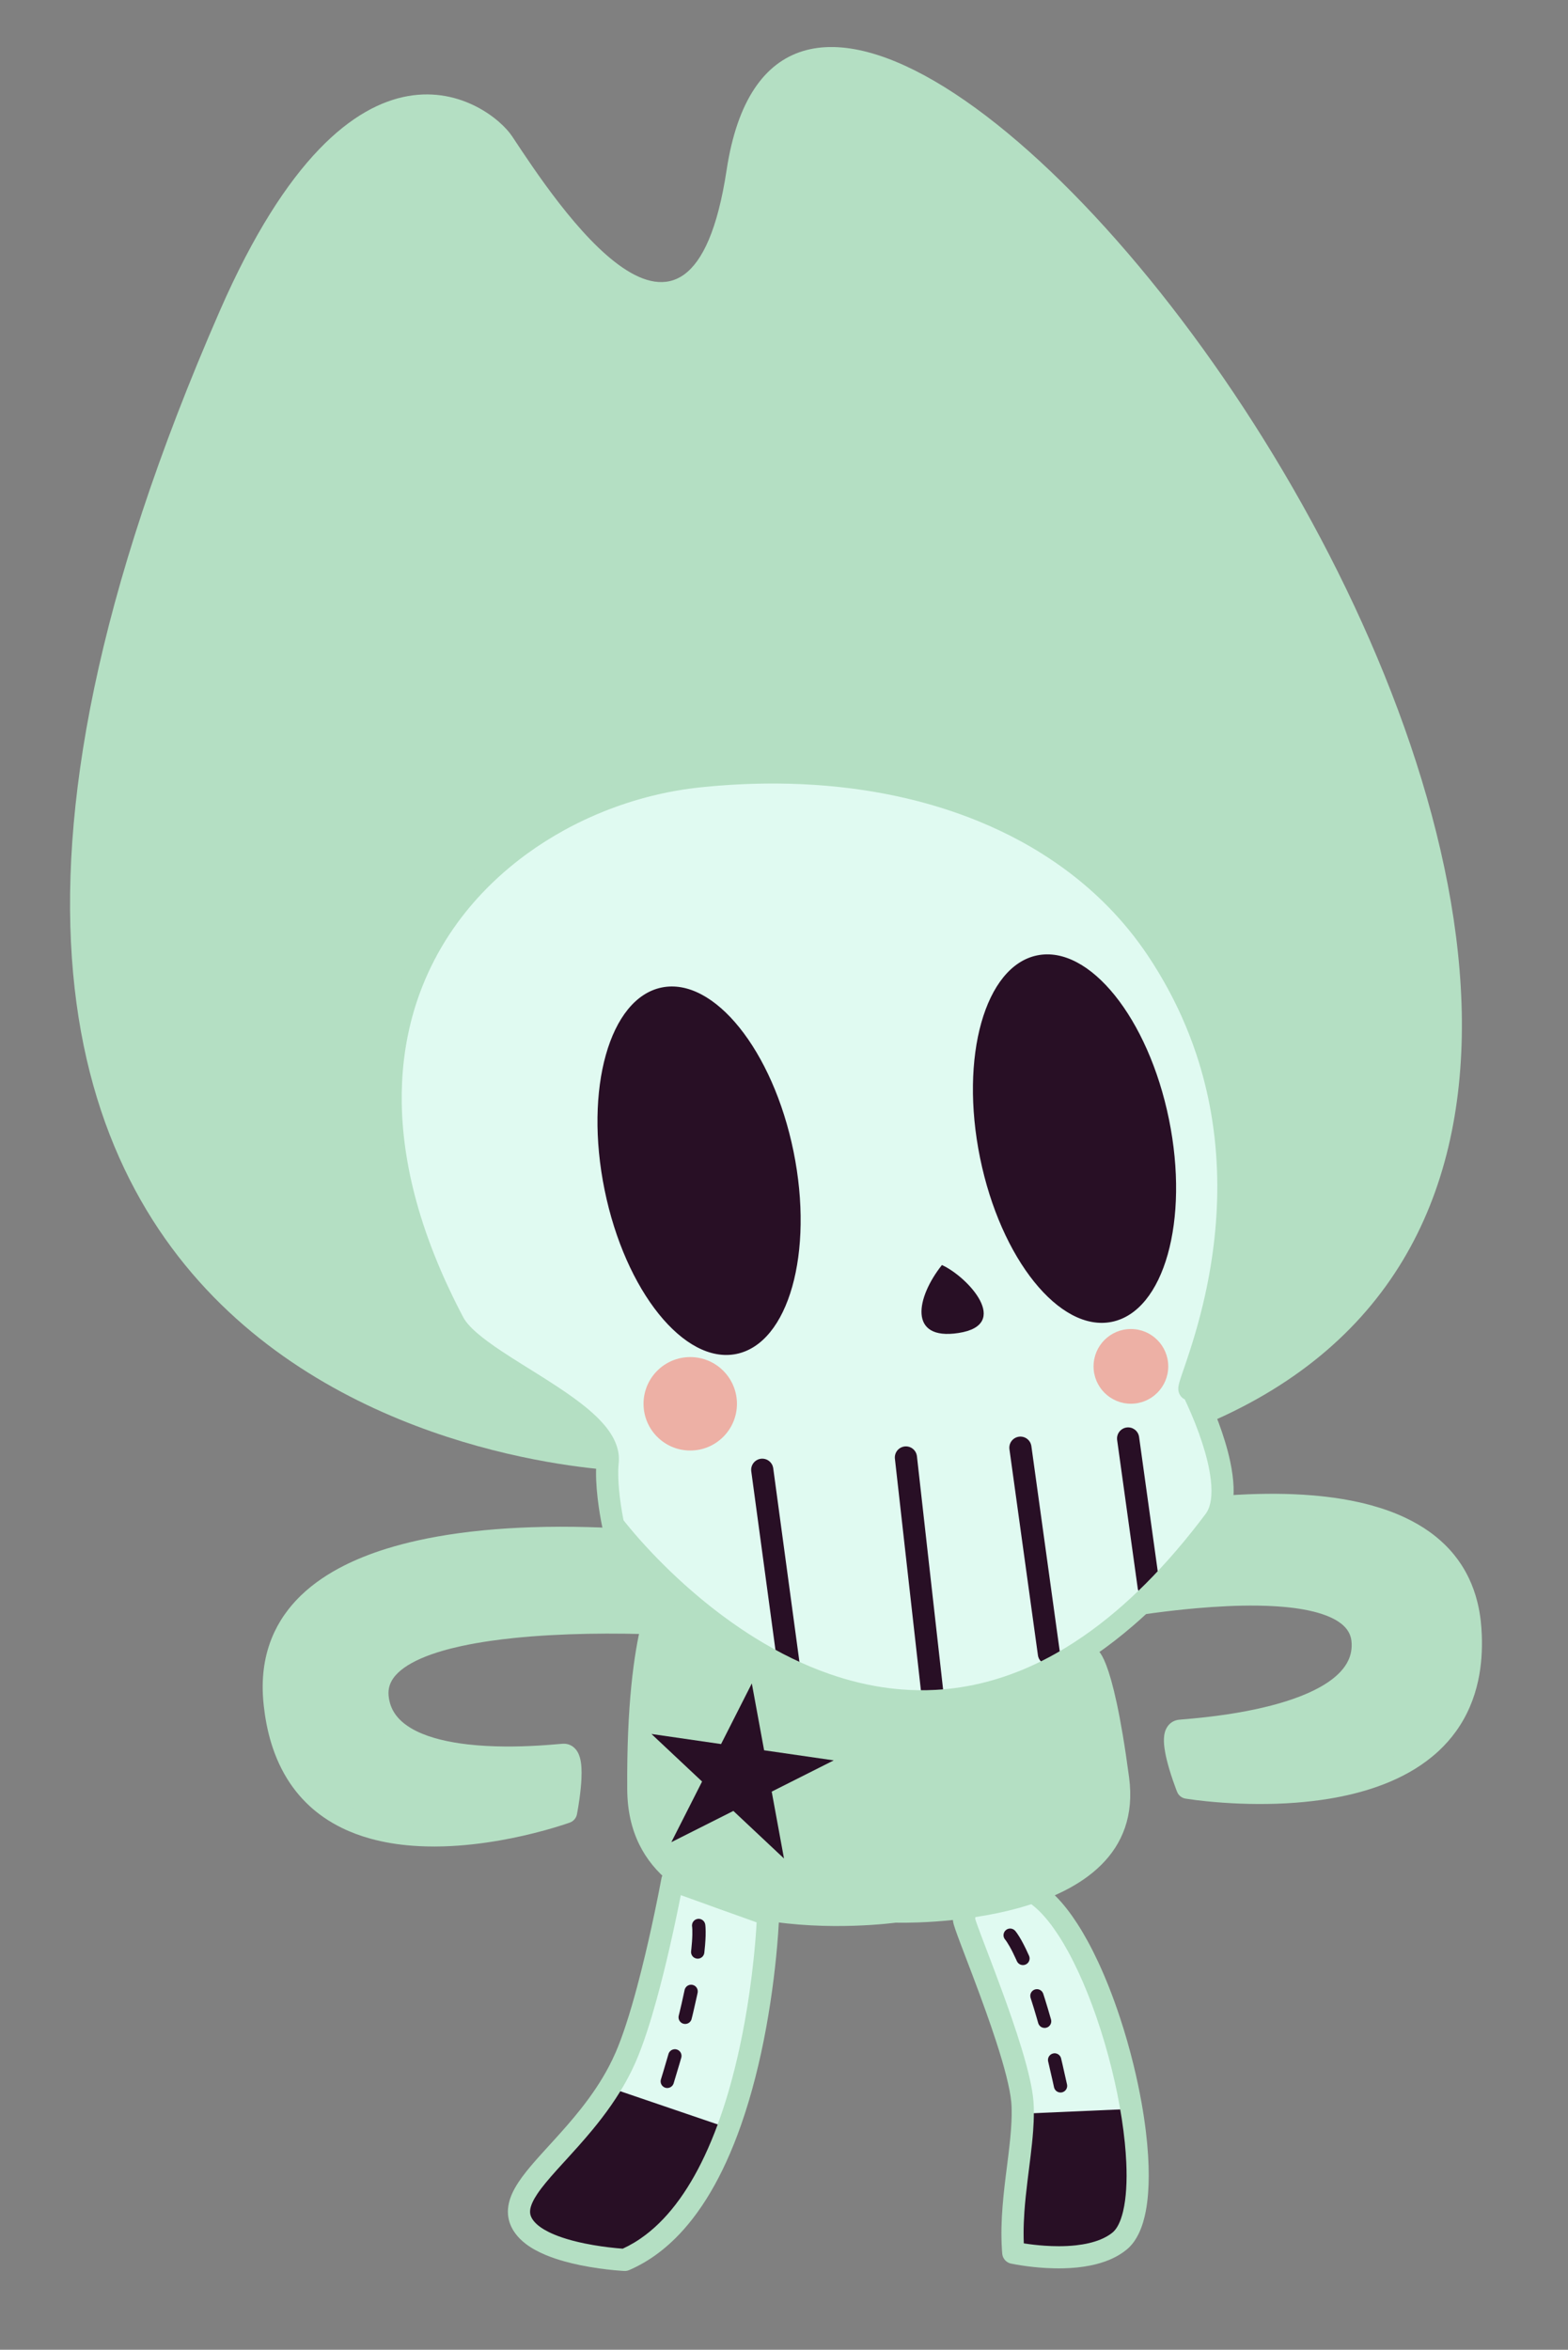 <?xml version="1.0" standalone="no"?><!DOCTYPE svg PUBLIC "-//W3C//DTD SVG 1.1//EN" "http://www.w3.org/Graphics/SVG/1.1/DTD/svg11.dtd"><svg width="100%" height="100%" viewBox="0 0 231 346" version="1.1" xmlns="http://www.w3.org/2000/svg" xmlns:xlink="http://www.w3.org/1999/xlink" xml:space="preserve" style="fill-rule:evenodd;clip-rule:evenodd;stroke-linejoin:round;stroke-miterlimit:1.414;"><rect x="0" y="0" width="231" height="346" fill="#808080" stroke="none"/><g><g><path d="M92.041,332.772c0,0 -11.007,-0.538 -14.51,-4.5c-5.046,-5.708 9.006,-12.105 14.752,-25.607c3.597,-8.452 6.768,-25.786 6.768,-25.786l14.107,5.066c0,0 -1.31,42.301 -21.117,50.827Z" style="fill:#e0faf1;"/><path d="M92.248,216.598c0,0 -133.267,-2.898 -59.866,-170.825c19.773,-45.235 39.861,-30.544 43.066,-25.699c6.549,9.899 26.275,39.973 31.597,4.97c12.49,-82.144 183.19,139.031 69.406,185.133" style="fill:#b4dfc3;"/><path d="M149.279,331.715c0,0 10.696,2.341 15.656,-1.714c7.156,-5.85 -1.237,-42.119 -11.6,-50.58c-10.362,-8.462 -11.325,3.174 -11.325,3.174c-0.025,1.114 8.335,20.307 8.643,27.391c0.275,6.322 -2.011,13.974 -1.374,21.729Z" style="fill:#e0faf1;"/><path d="M97.613,227.229l1.018,11.908c0,0 -44.432,-2.707 -42.995,10.803c1.222,11.483 25.338,8.571 27.392,8.456c2.053,-0.115 0.368,8.441 0.368,8.441c0,0 -39.943,14.54 -42.955,-16.243c-1.284,-13.129 8.928,-19.31 21.063,-22.08c16.316,-3.724 36.109,-1.285 36.109,-1.285Z" style="fill:#b4dfc3;"/><path d="M82.638,256.787c0.077,-0.006 0.154,-0.012 0.231,-0.017l0.074,-0.005c0.075,-0.003 0.15,-0.004 0.225,-0.001c0.191,0.008 0.38,0.04 0.562,0.096c0.176,0.054 0.345,0.129 0.502,0.224c0.129,0.078 0.25,0.169 0.362,0.271c0.086,0.078 0.166,0.163 0.24,0.252c0.375,0.455 0.578,1.024 0.692,1.596c0.02,0.097 0.037,0.195 0.052,0.293c0.017,0.115 0.031,0.23 0.044,0.345c0.015,0.15 0.027,0.301 0.036,0.452c0.014,0.239 0.02,0.478 0.021,0.718c0.001,0.315 -0.007,0.631 -0.022,0.946c-0.021,0.423 -0.053,0.846 -0.093,1.267c-0.053,0.562 -0.121,1.123 -0.198,1.682c-0.103,0.741 -0.222,1.481 -0.362,2.216l-0.006,0.028c-0.015,0.06 -0.027,0.121 -0.046,0.18c-0.037,0.118 -0.088,0.232 -0.152,0.339c-0.126,0.214 -0.302,0.398 -0.51,0.534c-0.052,0.034 -0.106,0.065 -0.161,0.093c-0.1,0.05 -0.2,0.084 -0.304,0.121c-0.077,0.027 -0.077,0.027 -0.154,0.053c-0.201,0.07 -0.403,0.137 -0.605,0.203c-0.879,0.287 -1.766,0.551 -2.657,0.798c-2.21,0.612 -4.448,1.122 -6.707,1.519c-2.744,0.482 -5.519,0.8 -8.305,0.888c-0.878,0.027 -1.756,0.03 -2.634,0.007c-0.676,-0.017 -1.352,-0.051 -2.027,-0.103c-2.08,-0.157 -4.152,-0.485 -6.164,-1.041c-1.443,-0.399 -2.855,-0.917 -4.199,-1.576c-0.464,-0.227 -0.919,-0.47 -1.365,-0.729c-0.488,-0.284 -0.963,-0.588 -1.425,-0.912c-0.684,-0.481 -1.338,-1.004 -1.954,-1.57c-0.733,-0.674 -1.413,-1.405 -2.032,-2.187c-0.633,-0.799 -1.201,-1.649 -1.703,-2.537c-0.56,-0.99 -1.036,-2.027 -1.435,-3.092c-0.683,-1.818 -1.14,-3.716 -1.427,-5.636c-0.064,-0.425 -0.119,-0.852 -0.167,-1.28c-0.059,-0.533 -0.106,-1.068 -0.134,-1.605c-0.046,-0.88 -0.043,-1.764 0.015,-2.644c0.101,-1.514 0.369,-3.018 0.827,-4.467c0.241,-0.763 0.534,-1.51 0.878,-2.233c0.269,-0.565 0.569,-1.117 0.897,-1.651c0.349,-0.567 0.731,-1.115 1.14,-1.64c0.327,-0.419 0.672,-0.824 1.032,-1.214c0.271,-0.293 0.55,-0.578 0.837,-0.855c1.867,-1.797 4.055,-3.233 6.364,-4.395c0.419,-0.212 0.843,-0.414 1.271,-0.607c0.475,-0.216 0.955,-0.421 1.439,-0.617c1.166,-0.472 2.353,-0.89 3.555,-1.262c1.498,-0.463 3.017,-0.859 4.548,-1.198c1.978,-0.438 3.976,-0.784 5.983,-1.061c1.267,-0.175 2.539,-0.322 3.813,-0.444c2.343,-0.224 4.693,-0.367 7.046,-0.445c2.77,-0.092 5.543,-0.093 8.314,-0.017c2.216,0.06 4.43,0.171 6.641,0.33c0.668,0.049 1.335,0.102 2.002,0.161c0.781,0.069 1.561,0.145 2.34,0.234l0.076,0.009l0.06,0.008l0.183,0.032c0.157,0.048 0.2,0.053 0.348,0.127c0.334,0.166 0.605,0.446 0.759,0.786c0.051,0.113 0.09,0.231 0.114,0.352c0.012,0.061 0.018,0.123 0.026,0.184l1.018,11.908c0.002,0.062 0.007,0.125 0.006,0.187c-0.004,0.124 -0.022,0.248 -0.054,0.369c-0.095,0.362 -0.317,0.686 -0.621,0.906c-0.151,0.109 -0.321,0.192 -0.501,0.245c-0.119,0.034 -0.242,0.055 -0.367,0.062c-0.118,0.007 -0.197,-0.001 -0.31,-0.007c-0.05,-0.003 -0.1,-0.006 -0.15,-0.009c-0.267,-0.013 -0.534,-0.026 -0.801,-0.039c-0.343,-0.015 -0.687,-0.03 -1.03,-0.043c-1.451,-0.055 -2.902,-0.089 -4.354,-0.107c-1.832,-0.022 -3.664,-0.018 -5.496,0.016c-1.853,0.035 -3.705,0.101 -5.556,0.205c-1.764,0.099 -3.527,0.232 -5.285,0.413c-1.162,0.119 -2.323,0.259 -3.479,0.426c-1.424,0.205 -2.841,0.45 -4.247,0.753c-0.976,0.211 -1.945,0.451 -2.903,0.732c-1.045,0.307 -2.077,0.662 -3.076,1.098c-0.476,0.208 -0.945,0.435 -1.399,0.688c-0.383,0.213 -0.756,0.443 -1.112,0.698c-0.597,0.429 -1.155,0.929 -1.581,1.533c-0.277,0.394 -0.489,0.834 -0.603,1.302c-0.08,0.327 -0.111,0.664 -0.101,0.999c0.006,0.221 0.03,0.441 0.065,0.659c0.076,0.485 0.211,0.961 0.409,1.411c0.17,0.383 0.386,0.745 0.638,1.081c0.344,0.457 0.756,0.861 1.204,1.216c0.28,0.222 0.575,0.425 0.88,0.612c0.293,0.18 0.594,0.345 0.902,0.497c1.115,0.549 2.301,0.941 3.504,1.244c0.681,0.171 1.369,0.311 2.06,0.431c0.666,0.115 1.334,0.209 2.005,0.285c1.813,0.208 3.637,0.296 5.462,0.312c1.654,0.014 3.309,-0.038 4.96,-0.135c0.721,-0.042 1.441,-0.095 2.161,-0.154c0.384,-0.032 0.767,-0.065 1.151,-0.097ZM72.608,228.491c-1.034,0.091 -2.066,0.194 -3.097,0.317c-2.44,0.291 -4.871,0.683 -7.271,1.214c-1.444,0.32 -2.877,0.693 -4.29,1.13c-1.322,0.408 -2.626,0.877 -3.899,1.42c-0.552,0.235 -1.097,0.484 -1.635,0.749c-0.376,0.185 -0.747,0.378 -1.115,0.579c-0.252,0.138 -0.502,0.281 -0.751,0.427c-0.312,0.184 -0.621,0.375 -0.925,0.574c-1.564,1.019 -3.015,2.228 -4.217,3.662c-0.258,0.308 -0.504,0.625 -0.737,0.952c-0.315,0.444 -0.607,0.905 -0.871,1.382c-0.503,0.908 -0.904,1.871 -1.197,2.866c-0.329,1.115 -0.522,2.268 -0.599,3.427c-0.053,0.798 -0.051,1.599 -0.004,2.397c0.034,0.594 0.095,1.187 0.171,1.777c0.206,1.62 0.539,3.227 1.048,4.78c0.33,1.007 0.732,1.991 1.221,2.932c0.181,0.347 0.372,0.688 0.575,1.021c0.246,0.406 0.51,0.801 0.791,1.184c0.471,0.641 0.99,1.246 1.552,1.809c0.749,0.75 1.577,1.421 2.46,2.006c0.364,0.241 0.736,0.468 1.117,0.68c2.218,1.237 4.679,1.986 7.175,2.405c1.029,0.172 2.066,0.29 3.106,0.363c0.892,0.062 1.787,0.091 2.681,0.091c2.317,0 4.632,-0.183 6.927,-0.498c1.624,-0.222 3.238,-0.513 4.84,-0.859c1.06,-0.229 2.116,-0.482 3.165,-0.761c0.65,-0.173 1.298,-0.354 1.943,-0.548c0.379,-0.114 0.757,-0.232 1.134,-0.352l0.052,-0.017c0.091,-0.554 0.173,-1.11 0.243,-1.667c0.066,-0.525 0.121,-1.052 0.16,-1.579c0.029,-0.388 0.049,-0.777 0.052,-1.167c0.004,-0.364 -0.005,-0.73 -0.049,-1.092l-0.001,-0.008c-0.307,0.027 -0.614,0.052 -0.921,0.077c-0.235,0.018 -0.469,0.036 -0.704,0.053c-0.406,0.029 -0.813,0.057 -1.22,0.081c-2.067,0.121 -4.14,0.173 -6.21,0.124c-1.177,-0.029 -2.352,-0.088 -3.525,-0.191c-0.994,-0.087 -1.986,-0.203 -2.972,-0.36c-1.539,-0.245 -3.067,-0.583 -4.547,-1.076c-1.231,-0.41 -2.432,-0.928 -3.539,-1.608c-0.746,-0.458 -1.45,-0.99 -2.073,-1.606c-0.52,-0.515 -0.985,-1.088 -1.371,-1.711c-0.302,-0.489 -0.556,-1.008 -0.756,-1.547c-0.207,-0.561 -0.356,-1.142 -0.449,-1.732c-0.061,-0.388 -0.099,-0.779 -0.105,-1.171c-0.009,-0.547 0.044,-1.095 0.162,-1.628c0.109,-0.49 0.272,-0.966 0.484,-1.421c0.144,-0.309 0.311,-0.607 0.496,-0.893c0.706,-1.088 1.681,-1.979 2.746,-2.708c0.19,-0.13 0.384,-0.255 0.58,-0.375c0.823,-0.507 1.692,-0.933 2.582,-1.308c1.032,-0.436 2.094,-0.797 3.169,-1.113c1.35,-0.396 2.722,-0.718 4.102,-0.991c1.33,-0.263 2.67,-0.481 4.013,-0.665c2.15,-0.295 4.311,-0.506 6.475,-0.663c2.018,-0.146 4.04,-0.243 6.062,-0.301c2.424,-0.07 4.849,-0.087 7.273,-0.057c1.559,0.019 3.117,0.057 4.674,0.119l0.056,0.002l-0.744,-8.709c-0.243,-0.024 -0.487,-0.047 -0.73,-0.069c-1.653,-0.151 -3.31,-0.267 -4.969,-0.356c-1.912,-0.102 -3.827,-0.168 -5.743,-0.194c-0.68,-0.009 -1.361,-0.012 -2.042,-0.013c-0.351,0.001 -0.702,0.003 -1.053,0.006c-1.966,0.018 -3.931,0.079 -5.894,0.19c-0.893,0.05 -1.786,0.113 -2.678,0.186c-0.128,0.011 -0.256,0.021 -0.384,0.032Z" style="fill:#b4dfc3;fill-rule:nonzero;"/><path d="M153.297,226.694l1.018,11.907c0,0 45.571,-10.401 46.433,3.158c0.732,11.525 -24.764,12.854 -26.912,13.098c-2.148,0.245 1.088,8.38 1.088,8.38c0,0 43.921,7.371 41.683,-23.478c-0.954,-13.158 -12.612,-17.468 -25.669,-18.085c-17.556,-0.829 -37.641,5.02 -37.641,5.02Z" style="fill:#b4dfc3;"/><path d="M179.361,220.313c0.982,-0.082 1.966,-0.15 2.95,-0.205c0.991,-0.055 1.983,-0.096 2.975,-0.12c1.769,-0.043 3.54,-0.037 5.308,0.037c0.972,0.04 1.943,0.1 2.912,0.182c0.615,0.053 1.23,0.116 1.843,0.187c1.651,0.193 3.295,0.462 4.917,0.827c0.575,0.129 1.147,0.271 1.716,0.427c1.745,0.477 3.458,1.081 5.093,1.857c1.245,0.591 2.445,1.28 3.563,2.085c0.331,0.239 0.655,0.487 0.971,0.744c0.421,0.344 0.827,0.705 1.216,1.083c0.505,0.491 0.981,1.011 1.423,1.559c0.375,0.463 0.725,0.945 1.049,1.444c0.408,0.628 0.773,1.282 1.096,1.957c0.538,1.124 0.954,2.306 1.255,3.515c0.228,0.911 0.391,1.838 0.497,2.772c0.079,0.697 0.126,1.399 0.154,2.1c0.087,2.24 -0.057,4.496 -0.529,6.69c-0.287,1.331 -0.694,2.636 -1.234,3.887c-0.55,1.276 -1.237,2.493 -2.051,3.62c-0.741,1.028 -1.586,1.979 -2.511,2.844c-0.326,0.304 -0.662,0.597 -1.007,0.88c-2.094,1.721 -4.503,3.03 -7.022,4.014c-0.373,0.145 -0.748,0.284 -1.126,0.416c-2.258,0.79 -4.592,1.348 -6.951,1.739c-1.654,0.275 -3.32,0.467 -4.992,0.594c-0.942,0.072 -1.885,0.123 -2.829,0.153c-1.792,0.058 -3.586,0.05 -5.378,-0.019c-1.636,-0.063 -3.272,-0.175 -4.902,-0.341c-1.028,-0.105 -2.055,-0.226 -3.077,-0.388l-0.042,-0.007c-0.16,-0.037 -0.203,-0.039 -0.356,-0.103c-0.228,-0.096 -0.434,-0.245 -0.597,-0.431c-0.082,-0.094 -0.153,-0.196 -0.211,-0.305c-0.048,-0.089 -0.082,-0.178 -0.118,-0.271c-0.035,-0.09 -0.07,-0.18 -0.104,-0.271c-0.16,-0.421 -0.312,-0.845 -0.458,-1.271c-0.197,-0.573 -0.384,-1.149 -0.555,-1.73c-0.129,-0.439 -0.25,-0.881 -0.359,-1.326c-0.084,-0.343 -0.16,-0.689 -0.225,-1.037c-0.045,-0.239 -0.084,-0.478 -0.116,-0.718c-0.023,-0.168 -0.041,-0.336 -0.055,-0.505c-0.011,-0.135 -0.019,-0.27 -0.023,-0.405c-0.02,-0.619 0.038,-1.257 0.294,-1.829c0.035,-0.078 0.074,-0.154 0.116,-0.229c0.057,-0.1 0.121,-0.197 0.191,-0.289c0.092,-0.119 0.194,-0.229 0.307,-0.329c0.137,-0.122 0.289,-0.226 0.451,-0.312c0.189,-0.098 0.391,-0.171 0.599,-0.215c0.071,-0.014 0.142,-0.024 0.213,-0.034c0.077,-0.008 0.154,-0.016 0.231,-0.023c0.432,-0.039 0.864,-0.075 1.296,-0.113c0.223,-0.02 0.445,-0.04 0.668,-0.061c0.609,-0.058 1.218,-0.12 1.826,-0.189c1.998,-0.226 3.99,-0.514 5.966,-0.893c1.649,-0.317 3.288,-0.692 4.901,-1.16c1.385,-0.402 2.754,-0.871 4.076,-1.45c0.634,-0.277 1.257,-0.581 1.862,-0.918c0.43,-0.24 0.851,-0.497 1.256,-0.777c0.469,-0.324 0.919,-0.676 1.334,-1.066c0.285,-0.267 0.554,-0.552 0.798,-0.858c0.206,-0.258 0.394,-0.53 0.559,-0.816c0.18,-0.311 0.33,-0.64 0.444,-0.981c0.163,-0.483 0.251,-0.989 0.268,-1.498c0.005,-0.137 0.005,-0.274 -0.001,-0.411c-0.011,-0.306 -0.048,-0.609 -0.126,-0.905c-0.049,-0.185 -0.113,-0.365 -0.191,-0.539c-0.177,-0.392 -0.432,-0.746 -0.731,-1.054c-0.262,-0.269 -0.558,-0.505 -0.87,-0.715c-0.091,-0.061 -0.184,-0.12 -0.278,-0.177c-0.119,-0.072 -0.24,-0.141 -0.363,-0.206c-0.151,-0.082 -0.306,-0.158 -0.462,-0.232c-0.211,-0.099 -0.427,-0.19 -0.644,-0.275c-0.26,-0.102 -0.523,-0.196 -0.789,-0.281c-0.374,-0.121 -0.752,-0.227 -1.133,-0.323c-0.475,-0.119 -0.955,-0.22 -1.437,-0.308c-0.957,-0.175 -1.923,-0.295 -2.891,-0.385c-0.384,-0.035 -0.768,-0.064 -1.152,-0.089c-0.927,-0.061 -1.857,-0.093 -2.786,-0.105c-1.499,-0.02 -2.998,0.011 -4.495,0.08c-1.504,0.068 -3.005,0.172 -4.505,0.304c-2.093,0.183 -4.181,0.418 -6.264,0.695c-1.992,0.264 -3.98,0.562 -5.963,0.891c-1.63,0.27 -3.257,0.561 -4.881,0.872c-1.502,0.289 -3.002,0.593 -4.496,0.925l-0.196,0.031c-0.066,0.002 -0.132,0.009 -0.198,0.007c-0.133,-0.003 -0.265,-0.023 -0.392,-0.058c-0.192,-0.052 -0.374,-0.14 -0.534,-0.258c-0.214,-0.157 -0.388,-0.366 -0.503,-0.605c-0.058,-0.12 -0.101,-0.246 -0.128,-0.375c-0.014,-0.065 -0.02,-0.131 -0.029,-0.197l-1.018,-11.908c-0.002,-0.062 -0.007,-0.124 -0.006,-0.187c0.004,-0.125 0.022,-0.249 0.054,-0.37c0.032,-0.121 0.078,-0.238 0.137,-0.348c0.147,-0.276 0.373,-0.508 0.647,-0.66c0.054,-0.03 0.111,-0.058 0.168,-0.081c0.096,-0.04 0.15,-0.054 0.236,-0.079c0.059,-0.017 0.119,-0.034 0.178,-0.051c0.227,-0.063 0.455,-0.126 0.682,-0.188c1.443,-0.391 2.895,-0.752 4.35,-1.095c1.597,-0.376 3.2,-0.726 4.807,-1.052c1.588,-0.323 3.18,-0.622 4.776,-0.897c2.704,-0.465 5.42,-0.859 8.146,-1.166c0.893,-0.1 1.786,-0.191 2.681,-0.273c0.278,-0.024 0.556,-0.048 0.834,-0.072ZM176.807,233.49c0.546,-0.044 1.093,-0.085 1.64,-0.122c1.803,-0.12 3.609,-0.197 5.416,-0.21c1.553,-0.011 3.107,0.026 4.657,0.133c0.853,0.059 1.706,0.141 2.554,0.253c0.653,0.086 1.304,0.189 1.95,0.314c0.509,0.099 1.015,0.213 1.518,0.343c0.38,0.099 0.758,0.209 1.133,0.329c0.264,0.086 0.526,0.177 0.787,0.275c0.191,0.072 0.381,0.148 0.569,0.228c1.19,0.504 2.328,1.173 3.255,2.081c0.112,0.111 0.221,0.224 0.327,0.341c0.147,0.163 0.287,0.334 0.42,0.51c0.162,0.216 0.311,0.442 0.446,0.675c0.192,0.332 0.356,0.681 0.489,1.041c0.186,0.507 0.309,1.037 0.373,1.573c0.034,0.295 0.051,0.592 0.054,0.888c0.006,0.5 -0.03,1.001 -0.11,1.494c-0.066,0.404 -0.16,0.803 -0.284,1.193c-0.189,0.596 -0.444,1.171 -0.757,1.713c-0.37,0.644 -0.819,1.241 -1.32,1.788c-0.423,0.46 -0.883,0.885 -1.367,1.279c-0.316,0.256 -0.643,0.498 -0.977,0.729c-0.751,0.519 -1.544,0.975 -2.358,1.386c-0.622,0.315 -1.258,0.602 -1.903,0.868c-0.96,0.395 -1.941,0.743 -2.932,1.055c-1.864,0.585 -3.765,1.046 -5.681,1.426c-2.209,0.439 -4.438,0.768 -6.675,1.022c-0.629,0.071 -1.259,0.136 -1.889,0.195c-0.468,0.044 -0.937,0.085 -1.406,0.125c0.002,0.054 0.006,0.108 0.009,0.162c0.03,0.366 0.089,0.73 0.162,1.09c0.071,0.355 0.155,0.708 0.247,1.059c0.262,1.001 0.584,1.985 0.932,2.959l0.027,0.076c1.045,0.14 2.094,0.25 3.145,0.34c1.309,0.111 2.621,0.189 3.934,0.233c1.735,0.058 3.473,0.057 5.208,-0.013c1.546,-0.062 3.092,-0.177 4.629,-0.361c0.892,-0.107 1.781,-0.233 2.666,-0.388c0.486,-0.085 0.97,-0.176 1.451,-0.277c0.722,-0.152 1.44,-0.32 2.153,-0.511c0.823,-0.221 1.638,-0.47 2.443,-0.751c0.341,-0.119 0.679,-0.244 1.015,-0.376c0.371,-0.144 0.737,-0.297 1.101,-0.457c2.073,-0.915 4.041,-2.1 5.721,-3.629c0.836,-0.76 1.597,-1.604 2.258,-2.52c0.723,-1.001 1.324,-2.087 1.796,-3.228c0.409,-0.987 0.72,-2.013 0.945,-3.057c0.403,-1.872 0.527,-3.798 0.464,-5.709c-0.01,-0.308 -0.026,-0.616 -0.045,-0.923c-0.027,-0.414 -0.063,-0.827 -0.112,-1.239c-0.103,-0.849 -0.261,-1.692 -0.484,-2.518c-0.349,-1.294 -0.86,-2.546 -1.545,-3.699c-0.285,-0.481 -0.598,-0.945 -0.94,-1.387c-0.396,-0.514 -0.827,-0.999 -1.288,-1.455c-0.185,-0.184 -0.376,-0.361 -0.57,-0.535c-1.584,-1.411 -3.446,-2.482 -5.398,-3.299c-1.481,-0.62 -3.02,-1.097 -4.581,-1.472c-1.079,-0.26 -2.169,-0.47 -3.265,-0.641c-0.565,-0.088 -1.132,-0.167 -1.7,-0.235c-2.825,-0.338 -5.674,-0.452 -8.518,-0.424c-3.404,0.035 -6.804,0.277 -10.187,0.651c-1.432,0.158 -2.862,0.343 -4.288,0.549c-2.325,0.335 -4.641,0.729 -6.948,1.174c-1.6,0.308 -3.196,0.641 -4.786,0.998c-1.41,0.316 -2.816,0.652 -4.217,1.01c-0.357,0.091 -0.712,0.185 -1.068,0.279l-0.062,0.016l0.744,8.708c0.219,-0.045 0.439,-0.09 0.658,-0.135c2.959,-0.601 5.932,-1.133 8.915,-1.6c1.15,-0.181 2.301,-0.35 3.454,-0.507c1.22,-0.166 2.44,-0.321 3.663,-0.459c1.17,-0.133 2.341,-0.251 3.514,-0.355c0.273,-0.024 0.546,-0.047 0.819,-0.069Z" style="fill:#b4dfc3;fill-rule:nonzero;"/><path d="M161.516,242.915l-64.739,-9.816c0,0 -4.563,5.447 -4.371,30.443c0.191,24.995 39.546,19.57 39.546,19.57c0,0 37.394,1.219 34.388,-21.382c-2.521,-18.957 -4.824,-18.815 -4.824,-18.815Z" style="fill:#b4dfc3;"/><path d="M90.332,224.548c0,0 2.818,3.778 7.752,8.453c14.544,13.778 47.475,35.341 80.846,-9.108c3.978,-5.299 -3.386,-19.489 -3.386,-19.489c-3.055,3.091 16.955,-31.48 -5.028,-64.516c-12.882,-19.36 -38.167,-28.643 -67.581,-25.564c-29.413,3.079 -61.663,32.152 -36.112,80.442c3.3,6.237 23.46,13.075 22.698,20.477c-0.393,3.824 0.811,9.305 0.811,9.305Z" style="fill:#e0faf1;"/><path d="M97.483,145.411c7.68,-1.567 16.382,9.25 19.419,24.14c3.038,14.89 -0.731,28.251 -8.411,29.818c-7.681,1.567 -16.382,-9.25 -19.42,-24.14c-3.038,-14.89 0.731,-28.251 8.412,-29.818Z" style="fill:#280f25;"/><path d="M152.795,140.682c7.68,-1.567 16.382,9.25 19.419,24.141c3.038,14.89 -0.731,28.251 -8.411,29.818c-7.681,1.566 -16.382,-9.25 -19.42,-24.141c-3.038,-14.89 0.731,-28.251 8.412,-29.818Z" style="fill:#280f25;"/><path d="M138.767,186.275c3.832,1.746 10.303,8.807 2.431,10.011c-7.459,1.142 -6.216,-5.257 -2.431,-10.011Z" style="fill:#280f25;"/><path d="M112.345,214.791c0.045,0.004 0.09,0.005 0.135,0.01c0.134,0.015 0.266,0.047 0.393,0.095c0.21,0.08 0.403,0.203 0.564,0.361c0.161,0.157 0.289,0.348 0.373,0.557c0.033,0.083 0.06,0.169 0.079,0.257c0.01,0.044 0.016,0.089 0.024,0.133l3.9,28.797c0.011,0.119 0.017,0.149 0.014,0.269c-0.006,0.18 -0.042,0.359 -0.105,0.527c-0.064,0.169 -0.155,0.326 -0.27,0.465c-0.087,0.104 -0.186,0.197 -0.295,0.276c-0.218,0.16 -0.475,0.263 -0.743,0.3c-0.223,0.03 -0.452,0.013 -0.668,-0.049c-0.174,-0.049 -0.338,-0.127 -0.486,-0.23c-0.259,-0.181 -0.462,-0.437 -0.58,-0.73c-0.033,-0.083 -0.06,-0.169 -0.079,-0.257c-0.01,-0.044 -0.016,-0.089 -0.024,-0.133l-3.9,-28.797c-0.004,-0.045 -0.01,-0.089 -0.012,-0.134c-0.007,-0.135 0.003,-0.271 0.029,-0.403c0.07,-0.354 0.26,-0.68 0.533,-0.916c0.136,-0.118 0.292,-0.213 0.459,-0.28c0.125,-0.051 0.256,-0.086 0.39,-0.104c0.045,-0.006 0.09,-0.008 0.134,-0.012c0.045,-0.001 0.09,-0.001 0.135,-0.002Z" style="fill:#280f25;fill-rule:nonzero;"/><path d="M133.429,212.981c0.051,0.002 0.101,0.001 0.151,0.004c0.101,0.008 0.2,0.024 0.297,0.05c0.195,0.051 0.38,0.139 0.543,0.257c0.203,0.148 0.372,0.343 0.488,0.566c0.07,0.133 0.121,0.277 0.152,0.425c0.01,0.049 0.016,0.099 0.024,0.148l3.922,34.929c0.009,0.134 0.016,0.167 0.006,0.301c-0.026,0.352 -0.168,0.692 -0.4,0.957c-0.133,0.152 -0.294,0.278 -0.472,0.371c-0.134,0.07 -0.277,0.121 -0.425,0.152c-0.148,0.03 -0.3,0.04 -0.45,0.029c-0.251,-0.018 -0.497,-0.095 -0.713,-0.223c-0.217,-0.129 -0.402,-0.307 -0.539,-0.519c-0.109,-0.169 -0.187,-0.358 -0.228,-0.555c-0.01,-0.049 -0.015,-0.099 -0.023,-0.149l-3.923,-34.928c-0.003,-0.05 -0.009,-0.1 -0.01,-0.151c-0.002,-0.1 0.005,-0.201 0.022,-0.3c0.041,-0.248 0.141,-0.486 0.288,-0.69c0.148,-0.203 0.343,-0.372 0.566,-0.488c0.134,-0.07 0.277,-0.121 0.425,-0.152c0.049,-0.01 0.099,-0.016 0.149,-0.024c0.05,-0.003 0.1,-0.006 0.15,-0.01Z" style="fill:#280f25;fill-rule:nonzero;"/><path d="M150.312,211.539c0.046,0.002 0.092,0.001 0.138,0.005c0.139,0.01 0.275,0.038 0.407,0.083c0.218,0.075 0.42,0.197 0.589,0.355c0.168,0.158 0.303,0.352 0.391,0.566c0.035,0.085 0.063,0.174 0.084,0.264c0.01,0.045 0.016,0.091 0.024,0.136l4.198,30.34c0.012,0.123 0.019,0.154 0.015,0.277c-0.006,0.185 -0.044,0.368 -0.111,0.54c-0.101,0.259 -0.268,0.49 -0.483,0.667c-0.178,0.147 -0.388,0.255 -0.611,0.316c-0.134,0.036 -0.272,0.055 -0.411,0.057c-0.184,0.001 -0.369,-0.028 -0.544,-0.088c-0.175,-0.06 -0.34,-0.15 -0.485,-0.264c-0.254,-0.202 -0.445,-0.478 -0.543,-0.787c-0.037,-0.118 -0.039,-0.149 -0.061,-0.27l-4.198,-30.34c-0.004,-0.046 -0.011,-0.092 -0.013,-0.138c-0.007,-0.139 0.003,-0.278 0.031,-0.414c0.046,-0.226 0.141,-0.442 0.277,-0.63c0.163,-0.224 0.383,-0.406 0.635,-0.523c0.126,-0.058 0.259,-0.1 0.395,-0.125c0.046,-0.009 0.092,-0.013 0.137,-0.019c0.047,-0.003 0.093,-0.005 0.139,-0.008Z" style="fill:#280f25;fill-rule:nonzero;"/><path d="M166.149,210.184c0.039,0 0.079,-0.001 0.119,0.001c0.119,0.005 0.238,0.023 0.353,0.055c0.192,0.051 0.374,0.139 0.535,0.256c0.193,0.14 0.354,0.323 0.469,0.532c0.058,0.105 0.104,0.215 0.137,0.33c0.03,0.102 0.032,0.129 0.05,0.233l3.032,21.832c0.01,0.106 0.016,0.132 0.015,0.238c-0.001,0.159 -0.026,0.318 -0.073,0.47c-0.059,0.19 -0.153,0.369 -0.275,0.525c-0.099,0.125 -0.215,0.236 -0.345,0.327c-0.294,0.207 -0.654,0.312 -1.012,0.296c-0.159,-0.007 -0.317,-0.038 -0.467,-0.09c-0.15,-0.053 -0.292,-0.128 -0.421,-0.221c-0.258,-0.188 -0.457,-0.451 -0.569,-0.749c-0.028,-0.075 -0.05,-0.151 -0.067,-0.229c-0.008,-0.039 -0.014,-0.078 -0.02,-0.118l-3.032,-21.832c-0.004,-0.039 -0.01,-0.079 -0.012,-0.119c-0.008,-0.119 -0.003,-0.238 0.016,-0.356c0.024,-0.157 0.072,-0.311 0.14,-0.454c0.156,-0.324 0.418,-0.592 0.738,-0.753c0.107,-0.054 0.219,-0.096 0.335,-0.125c0.103,-0.026 0.13,-0.027 0.235,-0.042c0.039,-0.002 0.079,-0.005 0.119,-0.007Z" style="fill:#280f25;fill-rule:nonzero;"/><path d="M105.032,112.486c2.508,-0.21 5.024,-0.335 7.542,-0.366c1.948,-0.025 3.898,0.008 5.845,0.098c1.74,0.08 3.478,0.209 5.211,0.388c0.958,0.099 1.915,0.212 2.87,0.342c5.598,0.763 11.132,2.066 16.441,4.008c1.158,0.424 2.306,0.878 3.441,1.363c1.208,0.517 2.402,1.069 3.578,1.656c1.29,0.645 2.558,1.333 3.8,2.065c0.942,0.555 1.87,1.134 2.78,1.74c0.747,0.496 1.482,1.009 2.205,1.539c2.114,1.548 4.121,3.243 5.996,5.072c2.334,2.278 4.462,4.767 6.341,7.433c0.497,0.706 0.976,1.425 1.441,2.152c0.461,0.72 0.908,1.448 1.341,2.186c2.034,3.465 3.746,7.12 5.087,10.908c1.074,3.032 1.912,6.146 2.509,9.306c0.598,3.168 0.955,6.38 1.084,9.6c0.149,3.694 -0.003,7.398 -0.419,11.071c-0.381,3.359 -0.983,6.692 -1.776,9.977c-0.477,1.975 -1.023,3.932 -1.629,5.871c-0.261,0.837 -0.534,1.671 -0.814,2.502c-0.224,0.663 -0.452,1.324 -0.678,1.987c-0.042,0.125 -0.084,0.25 -0.126,0.375l-0.022,0.065c0.057,0.113 0.113,0.227 0.169,0.34c0.442,0.905 0.859,1.821 1.254,2.747c0.364,0.853 0.708,1.715 1.031,2.584c0.341,0.92 0.658,1.85 0.943,2.789c0.287,0.948 0.541,1.906 0.748,2.874c0.146,0.681 0.268,1.368 0.357,2.059c0.074,0.57 0.126,1.145 0.148,1.72c0.037,0.975 -0.011,1.959 -0.203,2.918c-0.162,0.808 -0.429,1.601 -0.836,2.32c-0.103,0.181 -0.213,0.357 -0.332,0.528c-0.103,0.147 -0.214,0.29 -0.322,0.433c-0.066,0.088 -0.132,0.175 -0.198,0.262c-0.392,0.517 -0.789,1.03 -1.19,1.54c-1.58,2.009 -3.23,3.966 -4.958,5.85c-0.84,0.916 -1.699,1.815 -2.577,2.694c-0.776,0.777 -1.568,1.539 -2.376,2.283c-0.585,0.539 -1.178,1.069 -1.78,1.588c-3.6,3.106 -7.521,5.862 -11.768,8.014c-0.639,0.324 -1.285,0.634 -1.938,0.929c-0.949,0.429 -1.911,0.827 -2.886,1.191c-1.251,0.467 -2.523,0.877 -3.811,1.227c-1.661,0.45 -3.351,0.8 -5.055,1.04c-2.225,0.314 -4.473,0.444 -6.719,0.388c-1.578,-0.04 -3.154,-0.171 -4.718,-0.386c-1.135,-0.157 -2.265,-0.359 -3.384,-0.603c-1.047,-0.229 -2.085,-0.494 -3.114,-0.794c-2.485,-0.723 -4.911,-1.647 -7.262,-2.73c-3.001,-1.383 -5.881,-3.024 -8.631,-4.855c-0.747,-0.497 -1.484,-1.008 -2.212,-1.532c-1.126,-0.81 -2.23,-1.652 -3.311,-2.521c-1.409,-1.133 -2.781,-2.314 -4.115,-3.535c-1.959,-1.795 -3.839,-3.679 -5.625,-5.646c-0.711,-0.782 -1.407,-1.578 -2.083,-2.389c-0.23,-0.277 -0.458,-0.555 -0.684,-0.835c-0.208,-0.259 -0.413,-0.52 -0.613,-0.785l-0.181,-0.304c-0.038,-0.112 -0.077,-0.224 -0.112,-0.336c-0.007,-0.022 -0.009,-0.044 -0.014,-0.066c-0.006,-0.028 -0.012,-0.055 -0.017,-0.083c-0.017,-0.081 -0.035,-0.167 -0.051,-0.248c-0.045,-0.226 -0.088,-0.452 -0.13,-0.678c-0.116,-0.636 -0.221,-1.274 -0.313,-1.913c-0.128,-0.889 -0.232,-1.782 -0.303,-2.678c-0.066,-0.831 -0.105,-1.665 -0.097,-2.499c0.003,-0.38 0.017,-0.761 0.043,-1.14c0.007,-0.103 0.015,-0.205 0.024,-0.307c0.008,-0.093 0.019,-0.187 0.026,-0.28c0.002,-0.034 0.004,-0.068 0.005,-0.102c0.002,-0.104 -0.001,-0.208 -0.012,-0.312c-0.056,-0.555 -0.286,-1.079 -0.568,-1.554c-0.062,-0.103 -0.126,-0.205 -0.193,-0.305c-0.081,-0.12 -0.165,-0.237 -0.252,-0.352c-0.121,-0.161 -0.247,-0.317 -0.378,-0.47c-0.162,-0.191 -0.332,-0.376 -0.506,-0.556c-0.442,-0.46 -0.913,-0.89 -1.399,-1.302c-0.548,-0.464 -1.115,-0.905 -1.692,-1.332c-0.779,-0.576 -1.576,-1.125 -2.383,-1.66c-0.73,-0.485 -1.467,-0.958 -2.207,-1.426c-1.091,-0.69 -2.188,-1.369 -3.281,-2.054c-0.251,-0.158 -0.501,-0.315 -0.751,-0.473c-0.815,-0.517 -1.627,-1.038 -2.429,-1.575c-0.722,-0.484 -1.435,-0.981 -2.131,-1.502c-0.548,-0.41 -1.084,-0.835 -1.601,-1.283c-0.567,-0.492 -1.109,-1.014 -1.603,-1.58c-0.353,-0.405 -0.679,-0.838 -0.956,-1.299c-0.121,-0.202 -0.229,-0.411 -0.338,-0.619c-0.126,-0.239 -0.25,-0.478 -0.373,-0.717c-0.412,-0.8 -0.815,-1.604 -1.206,-2.414c-1.551,-3.213 -2.931,-6.511 -4.084,-9.888c-1.58,-4.625 -2.736,-9.405 -3.289,-14.265c-0.339,-2.981 -0.45,-5.99 -0.294,-8.987c0.149,-2.856 0.54,-5.699 1.19,-8.485c0.5,-2.144 1.153,-4.253 1.957,-6.302c0.682,-1.739 1.472,-3.436 2.364,-5.077c0.563,-1.037 1.167,-2.052 1.809,-3.043c0.881,-1.359 1.834,-2.673 2.852,-3.934c0.887,-1.098 1.822,-2.157 2.801,-3.175c2.687,-2.791 5.703,-5.262 8.944,-7.383c2.468,-1.615 5.066,-3.032 7.758,-4.236c1.079,-0.483 2.172,-0.934 3.278,-1.349c1.444,-0.542 2.909,-1.025 4.392,-1.45c0.647,-0.185 1.298,-0.358 1.952,-0.52c1.589,-0.394 3.196,-0.718 4.813,-0.97c0.711,-0.111 1.424,-0.207 2.139,-0.289c0.7,-0.081 1.401,-0.148 2.103,-0.212c0.232,-0.021 0.464,-0.041 0.697,-0.061ZM104.967,115.769c-0.507,0.044 -1.015,0.092 -1.522,0.144c-0.28,0.028 -0.561,0.057 -0.841,0.089c-0.671,0.078 -1.341,0.168 -2.008,0.272c-1.522,0.237 -3.034,0.542 -4.529,0.913c-0.616,0.153 -1.23,0.316 -1.84,0.49c-1.174,0.337 -2.337,0.712 -3.486,1.126c-1.268,0.457 -2.519,0.963 -3.749,1.514c-1.291,0.578 -2.56,1.207 -3.8,1.887c-1.923,1.054 -3.781,2.227 -5.555,3.517c-2.407,1.752 -4.658,3.721 -6.699,5.89c-0.78,0.828 -1.528,1.687 -2.243,2.572c-0.908,1.125 -1.761,2.295 -2.553,3.506c-1.547,2.366 -2.859,4.885 -3.903,7.513c-0.778,1.958 -1.408,3.975 -1.887,6.027c-0.362,1.555 -0.639,3.131 -0.832,4.717c-0.142,1.166 -0.238,2.338 -0.291,3.511c-0.045,0.999 -0.059,1.999 -0.044,2.999c0.083,5.224 0.981,10.413 2.432,15.425c0.233,0.803 0.479,1.601 0.74,2.394c0.268,0.818 0.549,1.63 0.845,2.438c1.027,2.811 2.212,5.562 3.521,8.253c0.36,0.739 0.729,1.473 1.107,2.203c0.095,0.185 0.192,0.37 0.289,0.554c0.091,0.173 0.179,0.347 0.281,0.513c0.158,0.255 0.341,0.494 0.535,0.722c0.405,0.475 0.86,0.908 1.331,1.317c0.519,0.45 1.061,0.873 1.613,1.28c0.662,0.489 1.34,0.955 2.024,1.411c0.947,0.63 1.908,1.237 2.87,1.842c0.842,0.528 1.686,1.052 2.527,1.579c0.975,0.612 1.948,1.229 2.908,1.865c0.775,0.513 1.543,1.037 2.295,1.583c0.571,0.414 1.134,0.84 1.682,1.284c0.386,0.313 0.765,0.634 1.134,0.967c0.292,0.264 0.578,0.534 0.854,0.813c0.209,0.211 0.413,0.428 0.611,0.649c0.138,0.155 0.273,0.313 0.405,0.474c0.756,0.927 1.402,1.97 1.739,3.125c0.044,0.152 0.083,0.306 0.116,0.461c0.046,0.215 0.08,0.432 0.102,0.65c0.024,0.241 0.033,0.484 0.027,0.726c-0.003,0.101 -0.009,0.202 -0.016,0.303c-0.011,0.121 -0.023,0.241 -0.033,0.361c-0.053,0.671 -0.059,1.344 -0.036,2.016c0.019,0.59 0.06,1.178 0.115,1.765c0.062,0.671 0.144,1.341 0.24,2.009c0.116,0.807 0.254,1.612 0.412,2.412c0.09,0.115 0.18,0.229 0.271,0.343c0.961,1.2 1.971,2.361 3.011,3.493c1.169,1.271 2.378,2.506 3.622,3.703c1.392,1.338 2.83,2.628 4.312,3.866c1.176,0.983 2.381,1.931 3.615,2.84c0.8,0.59 1.611,1.164 2.435,1.72c0.725,0.489 1.458,0.964 2.201,1.424c3.445,2.13 7.095,3.945 10.925,5.273c0.688,0.239 1.382,0.462 2.081,0.668c0.703,0.208 1.412,0.398 2.125,0.57c0.821,0.199 1.648,0.373 2.479,0.522c1.264,0.225 2.538,0.391 3.818,0.494c1.693,0.137 3.395,0.159 5.091,0.068c2.535,-0.136 5.054,-0.537 7.51,-1.179c1.619,-0.423 3.21,-0.951 4.764,-1.571c2.389,-0.952 4.69,-2.124 6.886,-3.461c3.417,-2.079 6.585,-4.551 9.525,-7.259c1.516,-1.397 2.973,-2.858 4.376,-4.369c1.601,-1.723 3.133,-3.511 4.603,-5.348c0.72,-0.9 1.425,-1.812 2.118,-2.732c0.025,-0.034 0.049,-0.068 0.073,-0.103c0.059,-0.086 0.114,-0.175 0.165,-0.267c0.13,-0.233 0.231,-0.481 0.312,-0.735c0.098,-0.307 0.165,-0.623 0.212,-0.941c0.068,-0.459 0.093,-0.924 0.091,-1.387c-0.002,-0.556 -0.043,-1.111 -0.109,-1.662c-0.106,-0.894 -0.278,-1.78 -0.488,-2.655c-0.218,-0.909 -0.478,-1.808 -0.767,-2.697c-0.313,-0.966 -0.661,-1.922 -1.034,-2.867c-0.363,-0.918 -0.749,-1.827 -1.159,-2.725c-0.125,-0.274 -0.252,-0.547 -0.381,-0.819l-0.005,-0.01l-0.172,-0.088c-0.043,-0.029 -0.084,-0.061 -0.127,-0.091c-0.001,-0.001 -0.003,-0.003 -0.004,-0.004c-0.074,-0.069 -0.156,-0.13 -0.219,-0.209c-0.031,-0.038 -0.061,-0.076 -0.092,-0.115l-0.004,-0.005c-0.028,-0.045 -0.121,-0.184 -0.157,-0.261c-0.021,-0.044 -0.04,-0.089 -0.058,-0.135c-0.03,-0.078 -0.053,-0.161 -0.072,-0.243c-0.014,-0.065 -0.024,-0.128 -0.031,-0.194c-0.035,-0.31 0.014,-0.62 0.088,-0.921c0.037,-0.151 0.08,-0.301 0.125,-0.45c0.146,-0.481 0.311,-0.956 0.474,-1.431c0.145,-0.421 0.289,-0.842 0.432,-1.264c0.065,-0.191 0.13,-0.383 0.194,-0.575c0.141,-0.422 0.281,-0.845 0.417,-1.269c0.255,-0.791 0.501,-1.586 0.735,-2.383c0.546,-1.855 1.033,-3.726 1.452,-5.613c1.263,-5.685 1.922,-11.513 1.808,-17.339c-0.061,-3.148 -0.348,-6.291 -0.877,-9.395c-0.507,-2.978 -1.237,-5.917 -2.188,-8.785c-0.633,-1.907 -1.364,-3.781 -2.187,-5.614c-1.021,-2.27 -2.183,-4.476 -3.473,-6.604c-0.486,-0.803 -0.991,-1.596 -1.513,-2.377c-1.728,-2.581 -3.7,-4.998 -5.879,-7.212c-1.758,-1.787 -3.647,-3.443 -5.643,-4.96c-1.315,-0.999 -2.675,-1.936 -4.073,-2.814c-1.035,-0.65 -2.09,-1.266 -3.164,-1.849c-0.967,-0.525 -1.948,-1.024 -2.942,-1.495c-1.093,-0.519 -2.2,-1.007 -3.321,-1.463c-3.477,-1.415 -7.073,-2.533 -10.729,-3.378c-3.005,-0.694 -6.049,-1.207 -9.112,-1.557c-1.609,-0.184 -3.224,-0.322 -4.842,-0.416c-2.088,-0.122 -4.181,-0.175 -6.274,-0.158c-1.596,0.012 -3.191,0.063 -4.785,0.15c-0.894,0.049 -1.786,0.111 -2.678,0.182c-0.225,0.019 -0.45,0.037 -0.675,0.057Z" style="fill:#b4dfc3;fill-rule:nonzero;"/><g id="Layer1"><path d="M90.338,307.58l16.497,5.619l-1.952,6.229l-5.976,8.594l-5.775,4.128l-6.291,-0.277l-7.233,-2.354l-3.349,-3.504l2.155,-3.991l6.011,-7.617l5.913,-6.827Z" style="fill:#280f25;"/><path d="M150.437,311.249l16.492,-0.721l1.113,13.028l-3.224,5.947l-6.066,2.744l-9.048,-0.892l-0.583,-6.77l1.316,-13.336Z" style="fill:#280f25;"/><path d="M110.759,247.885l1.81,9.846l10.257,1.485l-9.138,4.601l1.811,9.847l-7.459,-7.003l-9.138,4.6l4.529,-8.929l-7.459,-7.003l10.258,1.485l4.529,-8.929Z" style="fill:#280f25;"/><path d="M96.518,311.099c0.09,0.005 0.114,0.003 0.203,0.022c0.134,0.03 0.261,0.088 0.371,0.169c0.11,0.081 0.203,0.185 0.27,0.304c0.102,0.179 0.145,0.389 0.122,0.593c-0.01,0.089 -0.033,0.176 -0.064,0.26c-0.011,0.032 -0.023,0.064 -0.037,0.095c-0.042,0.093 -0.1,0.18 -0.169,0.256c-0.162,0.177 -0.388,0.291 -0.628,0.314c-0.136,0.013 -0.275,-0.002 -0.404,-0.045c-0.098,-0.033 -0.19,-0.081 -0.272,-0.141c-0.194,-0.143 -0.33,-0.356 -0.379,-0.592c-0.02,-0.101 -0.025,-0.204 -0.013,-0.306c0.009,-0.089 0.032,-0.176 0.063,-0.259c0.012,-0.032 0.023,-0.065 0.038,-0.096c0.056,-0.124 0.139,-0.237 0.241,-0.327c0.103,-0.091 0.224,-0.16 0.355,-0.202c0.087,-0.027 0.11,-0.027 0.2,-0.041c0.034,-0.001 0.068,-0.003 0.103,-0.004ZM99.489,301.749c0.034,0.004 0.068,0.006 0.102,0.012c0.067,0.012 0.133,0.031 0.197,0.056c0.095,0.039 0.184,0.092 0.263,0.158c0.184,0.155 0.307,0.376 0.34,0.614c0.015,0.101 0.013,0.205 -0.005,0.306c-0.006,0.034 -0.015,0.067 -0.023,0.1c-0.081,0.285 -0.164,0.57 -0.247,0.855c-0.282,0.965 -0.571,1.929 -0.866,2.89l-0.009,0.03c-0.012,0.032 -0.022,0.064 -0.035,0.096c-0.054,0.126 -0.134,0.24 -0.235,0.333c-0.201,0.188 -0.479,0.283 -0.754,0.258c-0.102,-0.009 -0.202,-0.034 -0.297,-0.074c-0.094,-0.041 -0.182,-0.096 -0.259,-0.163c-0.078,-0.068 -0.144,-0.147 -0.197,-0.235c-0.106,-0.177 -0.153,-0.386 -0.135,-0.591c0.008,-0.091 0.017,-0.112 0.039,-0.201c0.119,-0.385 0.236,-0.771 0.353,-1.157c0.257,-0.855 0.509,-1.711 0.756,-2.568l0.003,-0.011c0.029,-0.086 0.033,-0.109 0.076,-0.19c0.113,-0.213 0.304,-0.379 0.53,-0.461c0.064,-0.024 0.131,-0.04 0.198,-0.05c0.034,-0.005 0.068,-0.006 0.103,-0.009c0.034,0.001 0.068,0.001 0.102,0.002ZM101.813,292.25c0.034,0.002 0.069,0.002 0.103,0.005c0.102,0.011 0.202,0.038 0.296,0.079c0.094,0.042 0.181,0.098 0.257,0.166c0.179,0.161 0.295,0.386 0.32,0.625c0.008,0.068 0.008,0.137 0.001,0.205c-0.004,0.034 -0.011,0.068 -0.016,0.101c-0.036,0.17 -0.072,0.339 -0.108,0.508c-0.175,0.813 -0.359,1.624 -0.552,2.432c-0.052,0.219 -0.105,0.438 -0.159,0.656c-0.012,0.051 -0.06,0.265 -0.092,0.354c-0.035,0.097 -0.085,0.188 -0.148,0.269c-0.063,0.081 -0.138,0.152 -0.223,0.209c-0.17,0.116 -0.376,0.176 -0.582,0.169c-0.102,-0.003 -0.204,-0.023 -0.301,-0.057c-0.096,-0.035 -0.187,-0.085 -0.268,-0.148c-0.081,-0.063 -0.152,-0.139 -0.21,-0.224c-0.115,-0.17 -0.175,-0.375 -0.169,-0.581c0.003,-0.091 0.011,-0.113 0.028,-0.203c0.048,-0.192 0.095,-0.385 0.141,-0.578c0.101,-0.417 0.2,-0.834 0.296,-1.252c0.149,-0.651 0.292,-1.303 0.43,-1.957l0.026,-0.099c0.012,-0.032 0.023,-0.064 0.037,-0.096c0.027,-0.062 0.061,-0.122 0.102,-0.177c0.12,-0.167 0.293,-0.293 0.489,-0.357c0.086,-0.028 0.11,-0.029 0.2,-0.043c0.034,-0.002 0.068,-0.004 0.102,-0.006ZM102.98,282.549c0.034,0.004 0.069,0.006 0.102,0.011c0.068,0.011 0.134,0.029 0.198,0.054c0.257,0.099 0.464,0.307 0.562,0.565c0.038,0.098 0.055,0.201 0.068,0.305c0.013,0.109 0.021,0.218 0.028,0.327c0.026,0.407 0.025,0.816 0.014,1.224c-0.006,0.214 -0.016,0.429 -0.028,0.643c-0.014,0.255 -0.033,0.51 -0.054,0.765c-0.029,0.351 -0.065,0.703 -0.104,1.054l-0.006,0.05c-0.005,0.034 -0.009,0.068 -0.017,0.101c-0.029,0.134 -0.087,0.261 -0.169,0.371c-0.061,0.082 -0.135,0.155 -0.219,0.214c-0.083,0.06 -0.176,0.106 -0.274,0.137c-0.263,0.083 -0.554,0.049 -0.792,-0.091c-0.088,-0.052 -0.168,-0.118 -0.236,-0.195c-0.136,-0.154 -0.221,-0.35 -0.241,-0.555c-0.009,-0.091 -0.004,-0.114 0.002,-0.205c0.013,-0.117 0.026,-0.233 0.038,-0.35c0.071,-0.692 0.128,-1.386 0.144,-2.081c0.006,-0.247 0.006,-0.494 -0.002,-0.741c-0.004,-0.105 -0.009,-0.209 -0.018,-0.313c-0.004,-0.054 -0.009,-0.108 -0.017,-0.161l-0.011,-0.102c0.001,-0.034 -0.001,-0.068 0.001,-0.102c0.003,-0.068 0.014,-0.136 0.032,-0.202c0.027,-0.099 0.069,-0.194 0.126,-0.28c0.112,-0.172 0.279,-0.307 0.471,-0.38c0.064,-0.024 0.13,-0.042 0.198,-0.052c0.034,-0.006 0.068,-0.007 0.102,-0.011c0.034,0 0.068,0 0.102,0Z" style="fill:#280f25;fill-rule:nonzero;"/><path d="M157.384,311.925c0.035,0.001 0.071,0 0.106,0.003c0.07,0.006 0.14,0.019 0.208,0.04c0.272,0.084 0.499,0.287 0.612,0.549c0.014,0.033 0.026,0.066 0.036,0.1c0.024,0.077 0.043,0.191 0.057,0.264c0.009,0.049 0.059,0.284 0.067,0.384c0.017,0.212 -0.037,0.428 -0.152,0.607c-0.058,0.089 -0.129,0.169 -0.212,0.236c-0.083,0.066 -0.177,0.119 -0.276,0.155c-0.2,0.073 -0.422,0.079 -0.626,0.016c-0.101,-0.031 -0.197,-0.079 -0.283,-0.141c-0.087,-0.062 -0.162,-0.139 -0.224,-0.225c-0.062,-0.086 -0.11,-0.182 -0.141,-0.284c-0.029,-0.096 -0.068,-0.331 -0.078,-0.381l-0.03,-0.16c-0.005,-0.035 -0.012,-0.07 -0.015,-0.105c-0.005,-0.071 -0.003,-0.142 0.006,-0.212c0.015,-0.105 0.046,-0.208 0.093,-0.303c0.095,-0.19 0.252,-0.347 0.443,-0.442c0.063,-0.031 0.13,-0.056 0.199,-0.073c0.034,-0.008 0.069,-0.013 0.104,-0.02c0.035,-0.003 0.07,-0.005 0.106,-0.008ZM155.404,302.346c0.036,0.003 0.071,0.004 0.106,0.009c0.07,0.011 0.139,0.029 0.205,0.054c0.233,0.088 0.426,0.265 0.535,0.489c0.041,0.085 0.044,0.11 0.071,0.2c0.067,0.284 0.135,0.569 0.201,0.854c0.231,0.991 0.454,1.983 0.671,2.977l0.001,0.009c0.015,0.093 0.023,0.116 0.023,0.21c-0.001,0.178 -0.051,0.353 -0.142,0.505c-0.055,0.091 -0.125,0.172 -0.206,0.241c-0.082,0.068 -0.174,0.123 -0.273,0.162c-0.098,0.039 -0.203,0.062 -0.309,0.067c-0.285,0.015 -0.568,-0.099 -0.763,-0.307c-0.097,-0.103 -0.172,-0.227 -0.216,-0.361c-0.011,-0.034 -0.019,-0.069 -0.028,-0.103c-0.068,-0.314 -0.138,-0.629 -0.207,-0.943c-0.198,-0.886 -0.4,-1.771 -0.61,-2.654l-0.048,-0.204c-0.006,-0.034 -0.015,-0.069 -0.019,-0.104c-0.013,-0.105 -0.009,-0.213 0.012,-0.317c0.042,-0.208 0.153,-0.401 0.313,-0.541c0.08,-0.07 0.171,-0.127 0.269,-0.168c0.065,-0.027 0.133,-0.048 0.203,-0.06c0.035,-0.007 0.07,-0.009 0.105,-0.013c0.036,-0.001 0.071,-0.002 0.106,-0.002ZM152.824,292.907c0.093,0.012 0.117,0.011 0.208,0.037c0.205,0.059 0.387,0.185 0.515,0.356c0.042,0.056 0.078,0.118 0.107,0.182c0.015,0.032 0.026,0.066 0.038,0.099c0.077,0.233 0.151,0.467 0.225,0.701c0.306,0.974 0.597,1.952 0.877,2.934l0.043,0.153c0.021,0.092 0.03,0.115 0.035,0.209c0.011,0.177 -0.028,0.355 -0.11,0.512c-0.049,0.094 -0.114,0.18 -0.191,0.253c-0.076,0.074 -0.165,0.135 -0.261,0.18c-0.259,0.121 -0.563,0.122 -0.823,0.003c-0.096,-0.044 -0.186,-0.104 -0.263,-0.176c-0.103,-0.097 -0.185,-0.216 -0.238,-0.348c-0.013,-0.032 -0.023,-0.067 -0.034,-0.1c-0.076,-0.266 -0.152,-0.532 -0.229,-0.798c-0.283,-0.975 -0.579,-1.945 -0.892,-2.911l-0.001,-0.004c-0.009,-0.034 -0.02,-0.068 -0.027,-0.103c-0.015,-0.069 -0.022,-0.14 -0.021,-0.21c0.001,-0.106 0.019,-0.212 0.054,-0.313c0.082,-0.235 0.254,-0.433 0.475,-0.548c0.094,-0.049 0.196,-0.082 0.301,-0.098c0.035,-0.005 0.07,-0.007 0.106,-0.011c0.035,0.001 0.07,0.001 0.106,0.001ZM148.806,283.979c0.094,0.004 0.119,0.001 0.211,0.02c0.139,0.029 0.271,0.088 0.385,0.173c0.087,0.065 0.159,0.145 0.227,0.23c0.07,0.086 0.136,0.175 0.2,0.266c0.12,0.17 0.233,0.346 0.343,0.523c0.107,0.174 0.209,0.35 0.309,0.528c0.106,0.189 0.208,0.379 0.308,0.571c0.119,0.229 0.234,0.459 0.346,0.691c0.154,0.32 0.302,0.643 0.447,0.968l0.017,0.039c0.033,0.088 0.046,0.109 0.064,0.201c0.035,0.174 0.022,0.356 -0.038,0.523c-0.035,0.1 -0.087,0.194 -0.153,0.278c-0.066,0.083 -0.145,0.155 -0.234,0.213c-0.239,0.156 -0.541,0.2 -0.814,0.119c-0.102,-0.031 -0.199,-0.078 -0.285,-0.139c-0.116,-0.081 -0.214,-0.188 -0.284,-0.311c-0.018,-0.03 -0.032,-0.063 -0.048,-0.094c-0.047,-0.105 -0.094,-0.209 -0.141,-0.314c-0.288,-0.631 -0.592,-1.257 -0.936,-1.861c-0.121,-0.213 -0.246,-0.423 -0.381,-0.628c-0.045,-0.068 -0.092,-0.137 -0.14,-0.204c-0.041,-0.058 -0.083,-0.116 -0.13,-0.17l-0.065,-0.083c-0.019,-0.03 -0.039,-0.06 -0.056,-0.091c-0.051,-0.093 -0.086,-0.194 -0.105,-0.299c-0.018,-0.104 -0.019,-0.212 -0.003,-0.317c0.042,-0.282 0.211,-0.536 0.453,-0.686c0.09,-0.056 0.19,-0.097 0.293,-0.121c0.035,-0.008 0.07,-0.012 0.105,-0.018c0.035,-0.002 0.07,-0.005 0.105,-0.007Z" style="fill:#280f25;fill-rule:nonzero;"/></g><path d="M146.455,274.72c0.089,-0.005 0.179,-0.011 0.269,-0.013c0.176,-0.005 0.352,-0.002 0.527,0.008c0.503,0.029 1.003,0.115 1.489,0.245c0.242,0.065 0.481,0.141 0.717,0.224c0.383,0.136 0.758,0.297 1.124,0.473c0.464,0.223 0.914,0.474 1.351,0.744c0.279,0.172 0.554,0.352 0.824,0.539c0.375,0.259 0.743,0.53 1.103,0.811c0.266,0.206 0.529,0.416 0.784,0.636c0.278,0.239 0.547,0.489 0.807,0.748c0.621,0.616 1.195,1.278 1.733,1.967c0.538,0.689 1.04,1.405 1.515,2.138c0.55,0.849 1.063,1.721 1.548,2.608c0.554,1.015 1.071,2.05 1.559,3.098c0.567,1.219 1.094,2.456 1.588,3.707c0.578,1.462 1.11,2.942 1.603,4.435c0.755,2.286 1.417,4.602 1.991,6.94c0.461,1.876 0.863,3.766 1.201,5.668c0.25,1.409 0.464,2.825 0.634,4.246c0.137,1.147 0.245,2.297 0.317,3.45c0.063,1.005 0.098,2.013 0.095,3.02c-0.001,0.865 -0.031,1.731 -0.098,2.594c-0.069,0.884 -0.178,1.766 -0.346,2.638c-0.1,0.516 -0.222,1.029 -0.371,1.533c-0.172,0.578 -0.381,1.144 -0.641,1.688c-0.358,0.747 -0.818,1.452 -1.408,2.038c-0.28,0.278 -0.591,0.522 -0.913,0.75c-0.593,0.418 -1.234,0.767 -1.901,1.054c-0.936,0.403 -1.919,0.688 -2.917,0.889c-1.293,0.26 -2.612,0.381 -3.929,0.414c-0.871,0.023 -1.742,0.005 -2.611,-0.044c-0.624,-0.035 -1.247,-0.086 -1.869,-0.153c-0.615,-0.065 -1.229,-0.145 -1.84,-0.24c-0.474,-0.074 -0.946,-0.157 -1.416,-0.253l-0.037,-0.008c-0.163,-0.045 -0.206,-0.05 -0.359,-0.122c-0.344,-0.164 -0.625,-0.448 -0.783,-0.795c-0.053,-0.115 -0.092,-0.236 -0.117,-0.361c-0.021,-0.106 -0.026,-0.18 -0.034,-0.28c-0.01,-0.128 -0.019,-0.255 -0.028,-0.383c-0.04,-0.6 -0.065,-1.202 -0.076,-1.804c-0.037,-2.097 0.097,-4.193 0.306,-6.279c0.186,-1.857 0.433,-3.707 0.663,-5.558c0.028,-0.222 0.055,-0.443 0.082,-0.665c0.187,-1.567 0.358,-3.139 0.424,-4.717c0.023,-0.531 0.033,-1.062 0.026,-1.594c-0.005,-0.407 -0.018,-0.815 -0.056,-1.221c-0.056,-0.584 -0.15,-1.164 -0.261,-1.74c-0.136,-0.705 -0.298,-1.405 -0.473,-2.101c-0.2,-0.79 -0.419,-1.575 -0.648,-2.357c-0.262,-0.892 -0.539,-1.779 -0.826,-2.663c-0.481,-1.48 -0.988,-2.951 -1.511,-4.417c-0.633,-1.774 -1.288,-3.539 -1.954,-5.301c-0.507,-1.343 -1.021,-2.684 -1.531,-4.026c-0.095,-0.249 -0.189,-0.498 -0.283,-0.747c-0.26,-0.691 -0.522,-1.383 -0.761,-2.082c-0.077,-0.224 -0.151,-0.449 -0.217,-0.676c-0.064,-0.222 -0.121,-0.449 -0.137,-0.679c-0.005,-0.074 -0.005,-0.075 -0.005,-0.138l0.007,-0.16c0.02,-0.218 0.05,-0.434 0.084,-0.65c0.049,-0.304 0.108,-0.606 0.177,-0.907c0.072,-0.311 0.155,-0.62 0.249,-0.925c0.071,-0.229 0.149,-0.455 0.233,-0.679c0.075,-0.2 0.156,-0.398 0.243,-0.592c0.417,-0.931 0.98,-1.809 1.731,-2.506c0.133,-0.124 0.273,-0.242 0.417,-0.353c0.171,-0.132 0.35,-0.254 0.536,-0.365c0.289,-0.173 0.595,-0.318 0.911,-0.434c0.276,-0.1 0.56,-0.178 0.848,-0.232c0.162,-0.03 0.326,-0.052 0.489,-0.07c0.051,-0.005 0.101,-0.009 0.152,-0.013ZM146.649,277.98c-0.18,0.018 -0.359,0.051 -0.53,0.111c-0.116,0.041 -0.228,0.091 -0.336,0.15c-0.23,0.128 -0.435,0.3 -0.614,0.493c-0.318,0.343 -0.563,0.75 -0.762,1.172c-0.063,0.134 -0.122,0.27 -0.176,0.407c-0.07,0.176 -0.133,0.354 -0.191,0.534c-0.074,0.232 -0.139,0.467 -0.195,0.704c-0.077,0.323 -0.139,0.649 -0.184,0.978c-0.001,0.006 0.003,0.011 0.004,0.016c0.007,0.022 0.014,0.044 0.02,0.066c0.107,0.344 0.228,0.683 0.35,1.022c0.169,0.467 0.343,0.932 0.518,1.397c0.477,1.265 0.962,2.527 1.442,3.79c0.188,0.495 0.375,0.99 0.562,1.485c0.851,2.265 1.688,4.536 2.476,6.824c0.511,1.483 1.003,2.972 1.459,4.472c0.242,0.796 0.474,1.595 0.691,2.398c0.179,0.664 0.348,1.332 0.5,2.003c0.131,0.576 0.25,1.155 0.35,1.737c0.095,0.559 0.174,1.121 0.22,1.686c0.022,0.269 0.034,0.538 0.043,0.808c0.008,0.266 0.012,0.533 0.012,0.799c0.002,0.922 -0.039,1.842 -0.106,2.761c-0.089,1.224 -0.223,2.444 -0.37,3.662c-0.122,1.021 -0.254,2.04 -0.382,3.06c-0.028,0.229 -0.056,0.457 -0.084,0.686c-0.181,1.494 -0.346,2.991 -0.45,4.492c-0.072,1.04 -0.116,2.081 -0.117,3.123c0,0.491 0.009,0.981 0.028,1.471l0.002,0.05c1.008,0.157 2.022,0.273 3.039,0.343c0.718,0.05 1.438,0.076 2.158,0.075c0.831,-0.002 1.664,-0.041 2.491,-0.133c0.64,-0.072 1.276,-0.173 1.903,-0.319c0.587,-0.138 1.165,-0.313 1.723,-0.543c0.296,-0.123 0.586,-0.261 0.865,-0.418c0.228,-0.129 0.45,-0.27 0.662,-0.426c0.121,-0.089 0.242,-0.181 0.352,-0.284c0.324,-0.306 0.568,-0.69 0.767,-1.086c0.133,-0.266 0.246,-0.541 0.345,-0.821c0.123,-0.348 0.225,-0.704 0.312,-1.063c0.13,-0.541 0.227,-1.09 0.301,-1.641c0.073,-0.54 0.124,-1.083 0.159,-1.626c0.085,-1.312 0.079,-2.629 0.02,-3.941c-0.044,-0.993 -0.12,-1.985 -0.219,-2.974c-0.119,-1.176 -0.272,-2.348 -0.452,-3.517c-0.372,-2.405 -0.858,-4.793 -1.439,-7.157c-0.655,-2.667 -1.428,-5.306 -2.329,-7.901c-0.776,-2.234 -1.645,-4.437 -2.643,-6.582c-0.457,-0.984 -0.943,-1.956 -1.463,-2.909c-0.462,-0.845 -0.951,-1.675 -1.477,-2.482c-0.439,-0.673 -0.903,-1.329 -1.403,-1.958c-0.453,-0.57 -0.934,-1.119 -1.457,-1.626c-0.173,-0.167 -0.349,-0.33 -0.532,-0.487c-0.178,-0.154 -0.363,-0.301 -0.548,-0.448c-0.247,-0.194 -0.499,-0.384 -0.754,-0.568c-0.439,-0.316 -0.89,-0.615 -1.36,-0.883c-0.42,-0.241 -0.855,-0.459 -1.307,-0.635c-0.318,-0.123 -0.646,-0.224 -0.981,-0.289c-0.251,-0.049 -0.507,-0.075 -0.763,-0.067c-0.05,0.002 -0.1,0.005 -0.15,0.009Z" style="fill:#b4dfc3;fill-rule:nonzero;"/><path d="M99.049,275.246c0.062,0.004 0.125,0.004 0.188,0.011c0.167,0.019 0.206,0.038 0.366,0.085l14.107,5.067c0.057,0.024 0.116,0.045 0.172,0.073c0.112,0.055 0.217,0.123 0.313,0.203c0.097,0.079 0.184,0.169 0.259,0.268c0.152,0.198 0.257,0.431 0.306,0.676c0.012,0.061 0.02,0.123 0.025,0.185c0.008,0.093 0.006,0.143 0.003,0.219c-0.003,0.084 -0.006,0.168 -0.009,0.252c-0.009,0.212 -0.02,0.423 -0.031,0.635c-0.034,0.651 -0.076,1.302 -0.123,1.952c-0.158,2.161 -0.375,4.319 -0.643,6.469c-0.302,2.428 -0.671,4.848 -1.112,7.255c-0.452,2.463 -0.979,4.913 -1.601,7.339c-0.606,2.363 -1.299,4.704 -2.108,7.006c-0.652,1.852 -1.377,3.68 -2.197,5.465c-0.687,1.494 -1.44,2.959 -2.276,4.376c-0.815,1.384 -1.71,2.724 -2.699,3.991c-0.768,0.983 -1.592,1.924 -2.478,2.802c-1.229,1.216 -2.578,2.314 -4.044,3.233c-0.616,0.387 -1.253,0.742 -1.907,1.062c-0.206,0.101 -0.413,0.197 -0.622,0.291c-0.039,0.017 -0.206,0.092 -0.247,0.108c-0.047,0.019 -0.094,0.039 -0.142,0.054c-0.096,0.032 -0.196,0.054 -0.296,0.068c-0.05,0.006 -0.101,0.01 -0.152,0.012c-0.094,0.004 -0.19,-0.003 -0.284,-0.009c-0.087,-0.005 -0.174,-0.011 -0.261,-0.017c-0.352,-0.024 -0.704,-0.054 -1.055,-0.087c-0.743,-0.071 -1.484,-0.158 -2.223,-0.262c-0.94,-0.132 -1.877,-0.29 -2.808,-0.482c-0.807,-0.166 -1.61,-0.357 -2.403,-0.58c-0.892,-0.251 -1.772,-0.543 -2.628,-0.897c-0.537,-0.222 -1.063,-0.469 -1.572,-0.748c-0.477,-0.262 -0.939,-0.552 -1.373,-0.881c-0.321,-0.243 -0.628,-0.505 -0.911,-0.792c-0.239,-0.242 -0.463,-0.501 -0.665,-0.775c-0.301,-0.408 -0.555,-0.852 -0.74,-1.324c-0.135,-0.344 -0.233,-0.702 -0.291,-1.066c-0.041,-0.256 -0.061,-0.515 -0.063,-0.773c-0.001,-0.188 0.007,-0.375 0.026,-0.561c0.098,-1.011 0.471,-1.974 0.955,-2.86c0.083,-0.152 0.169,-0.302 0.259,-0.451c0.109,-0.181 0.222,-0.359 0.339,-0.536c0.16,-0.241 0.326,-0.478 0.497,-0.712c0.222,-0.303 0.452,-0.601 0.686,-0.894c0.321,-0.401 0.651,-0.794 0.986,-1.182c0.466,-0.539 0.942,-1.069 1.42,-1.597c0.6,-0.661 1.203,-1.32 1.804,-1.981c0.601,-0.664 1.199,-1.33 1.787,-2.007c0.677,-0.78 1.34,-1.572 1.981,-2.383c1.572,-1.985 3.009,-4.087 4.181,-6.334c0.348,-0.667 0.673,-1.346 0.972,-2.037c0.266,-0.616 0.512,-1.241 0.745,-1.871c0.266,-0.717 0.516,-1.441 0.754,-2.168c0.609,-1.855 1.148,-3.733 1.654,-5.619c0.422,-1.578 0.819,-3.163 1.197,-4.752c0.312,-1.313 0.614,-2.63 0.902,-3.949c0.346,-1.576 0.678,-3.156 0.994,-4.738c0.163,-0.815 0.322,-1.63 0.474,-2.447l0.009,-0.049c0.015,-0.061 0.026,-0.123 0.045,-0.183c0.037,-0.12 0.088,-0.236 0.151,-0.345c0.192,-0.326 0.496,-0.58 0.852,-0.71c0.158,-0.057 0.202,-0.057 0.366,-0.087c0.063,-0.003 0.126,-0.007 0.189,-0.011ZM100.284,279.12c-0.519,2.625 -1.076,5.242 -1.677,7.849c-0.577,2.503 -1.194,4.998 -1.878,7.474c-0.436,1.581 -0.899,3.154 -1.41,4.711c-0.277,0.844 -0.568,1.683 -0.881,2.514c-0.228,0.606 -0.467,1.208 -0.724,1.803c-0.423,0.978 -0.893,1.935 -1.404,2.869c-0.682,1.246 -1.436,2.452 -2.244,3.619c-0.887,1.281 -1.839,2.515 -2.832,3.714c-0.673,0.812 -1.363,1.608 -2.065,2.395c-0.91,1.022 -1.838,2.029 -2.758,3.042c-0.168,0.185 -0.336,0.371 -0.503,0.557c-0.511,0.573 -1.019,1.15 -1.507,1.743c-0.45,0.546 -0.885,1.106 -1.276,1.696c-0.263,0.397 -0.508,0.809 -0.702,1.245c-0.084,0.188 -0.158,0.381 -0.216,0.579c-0.047,0.161 -0.084,0.326 -0.103,0.493c-0.021,0.182 -0.021,0.366 0.008,0.548c0.01,0.067 0.025,0.134 0.043,0.2c0.111,0.399 0.354,0.749 0.628,1.052c0.081,0.09 0.167,0.176 0.256,0.259c0.096,0.089 0.197,0.175 0.3,0.257c0.127,0.101 0.258,0.197 0.392,0.289c0.144,0.098 0.291,0.19 0.441,0.279c0.215,0.127 0.436,0.246 0.66,0.358c0.28,0.139 0.566,0.267 0.854,0.386c0.373,0.154 0.752,0.295 1.134,0.423c0.469,0.158 0.942,0.3 1.42,0.429c0.624,0.168 1.255,0.315 1.888,0.445c0.821,0.169 1.647,0.31 2.476,0.429c0.733,0.104 1.468,0.192 2.204,0.262c0.291,0.028 0.581,0.052 0.872,0.074l0.064,0.004c0.581,-0.267 1.146,-0.565 1.694,-0.894c0.297,-0.178 0.588,-0.366 0.874,-0.56c1.994,-1.359 3.708,-3.095 5.18,-4.998c0.234,-0.302 0.461,-0.608 0.683,-0.918c0.762,-1.065 1.457,-2.176 2.1,-3.316c0.735,-1.304 1.399,-2.649 2.006,-4.018c0.701,-1.578 1.327,-3.189 1.892,-4.821c0.477,-1.377 0.913,-2.768 1.312,-4.17c0.567,-1.996 1.064,-4.012 1.502,-6.041c0.57,-2.648 1.04,-5.317 1.427,-7.998c0.242,-1.681 0.45,-3.366 0.626,-5.055c0.182,-1.746 0.328,-3.495 0.429,-5.246l0.001,-0.008l-11.175,-4.014c-0.004,0.02 -0.008,0.04 -0.011,0.06Z" style="fill:#b4dfc3;fill-rule:nonzero;"/></g><circle cx="101.687" cy="206.71" r="6.88" style="fill:#edb0a5;"/><circle cx="166.606" cy="201.199" r="5.501" style="fill:#edb0a5;"/></g></svg>